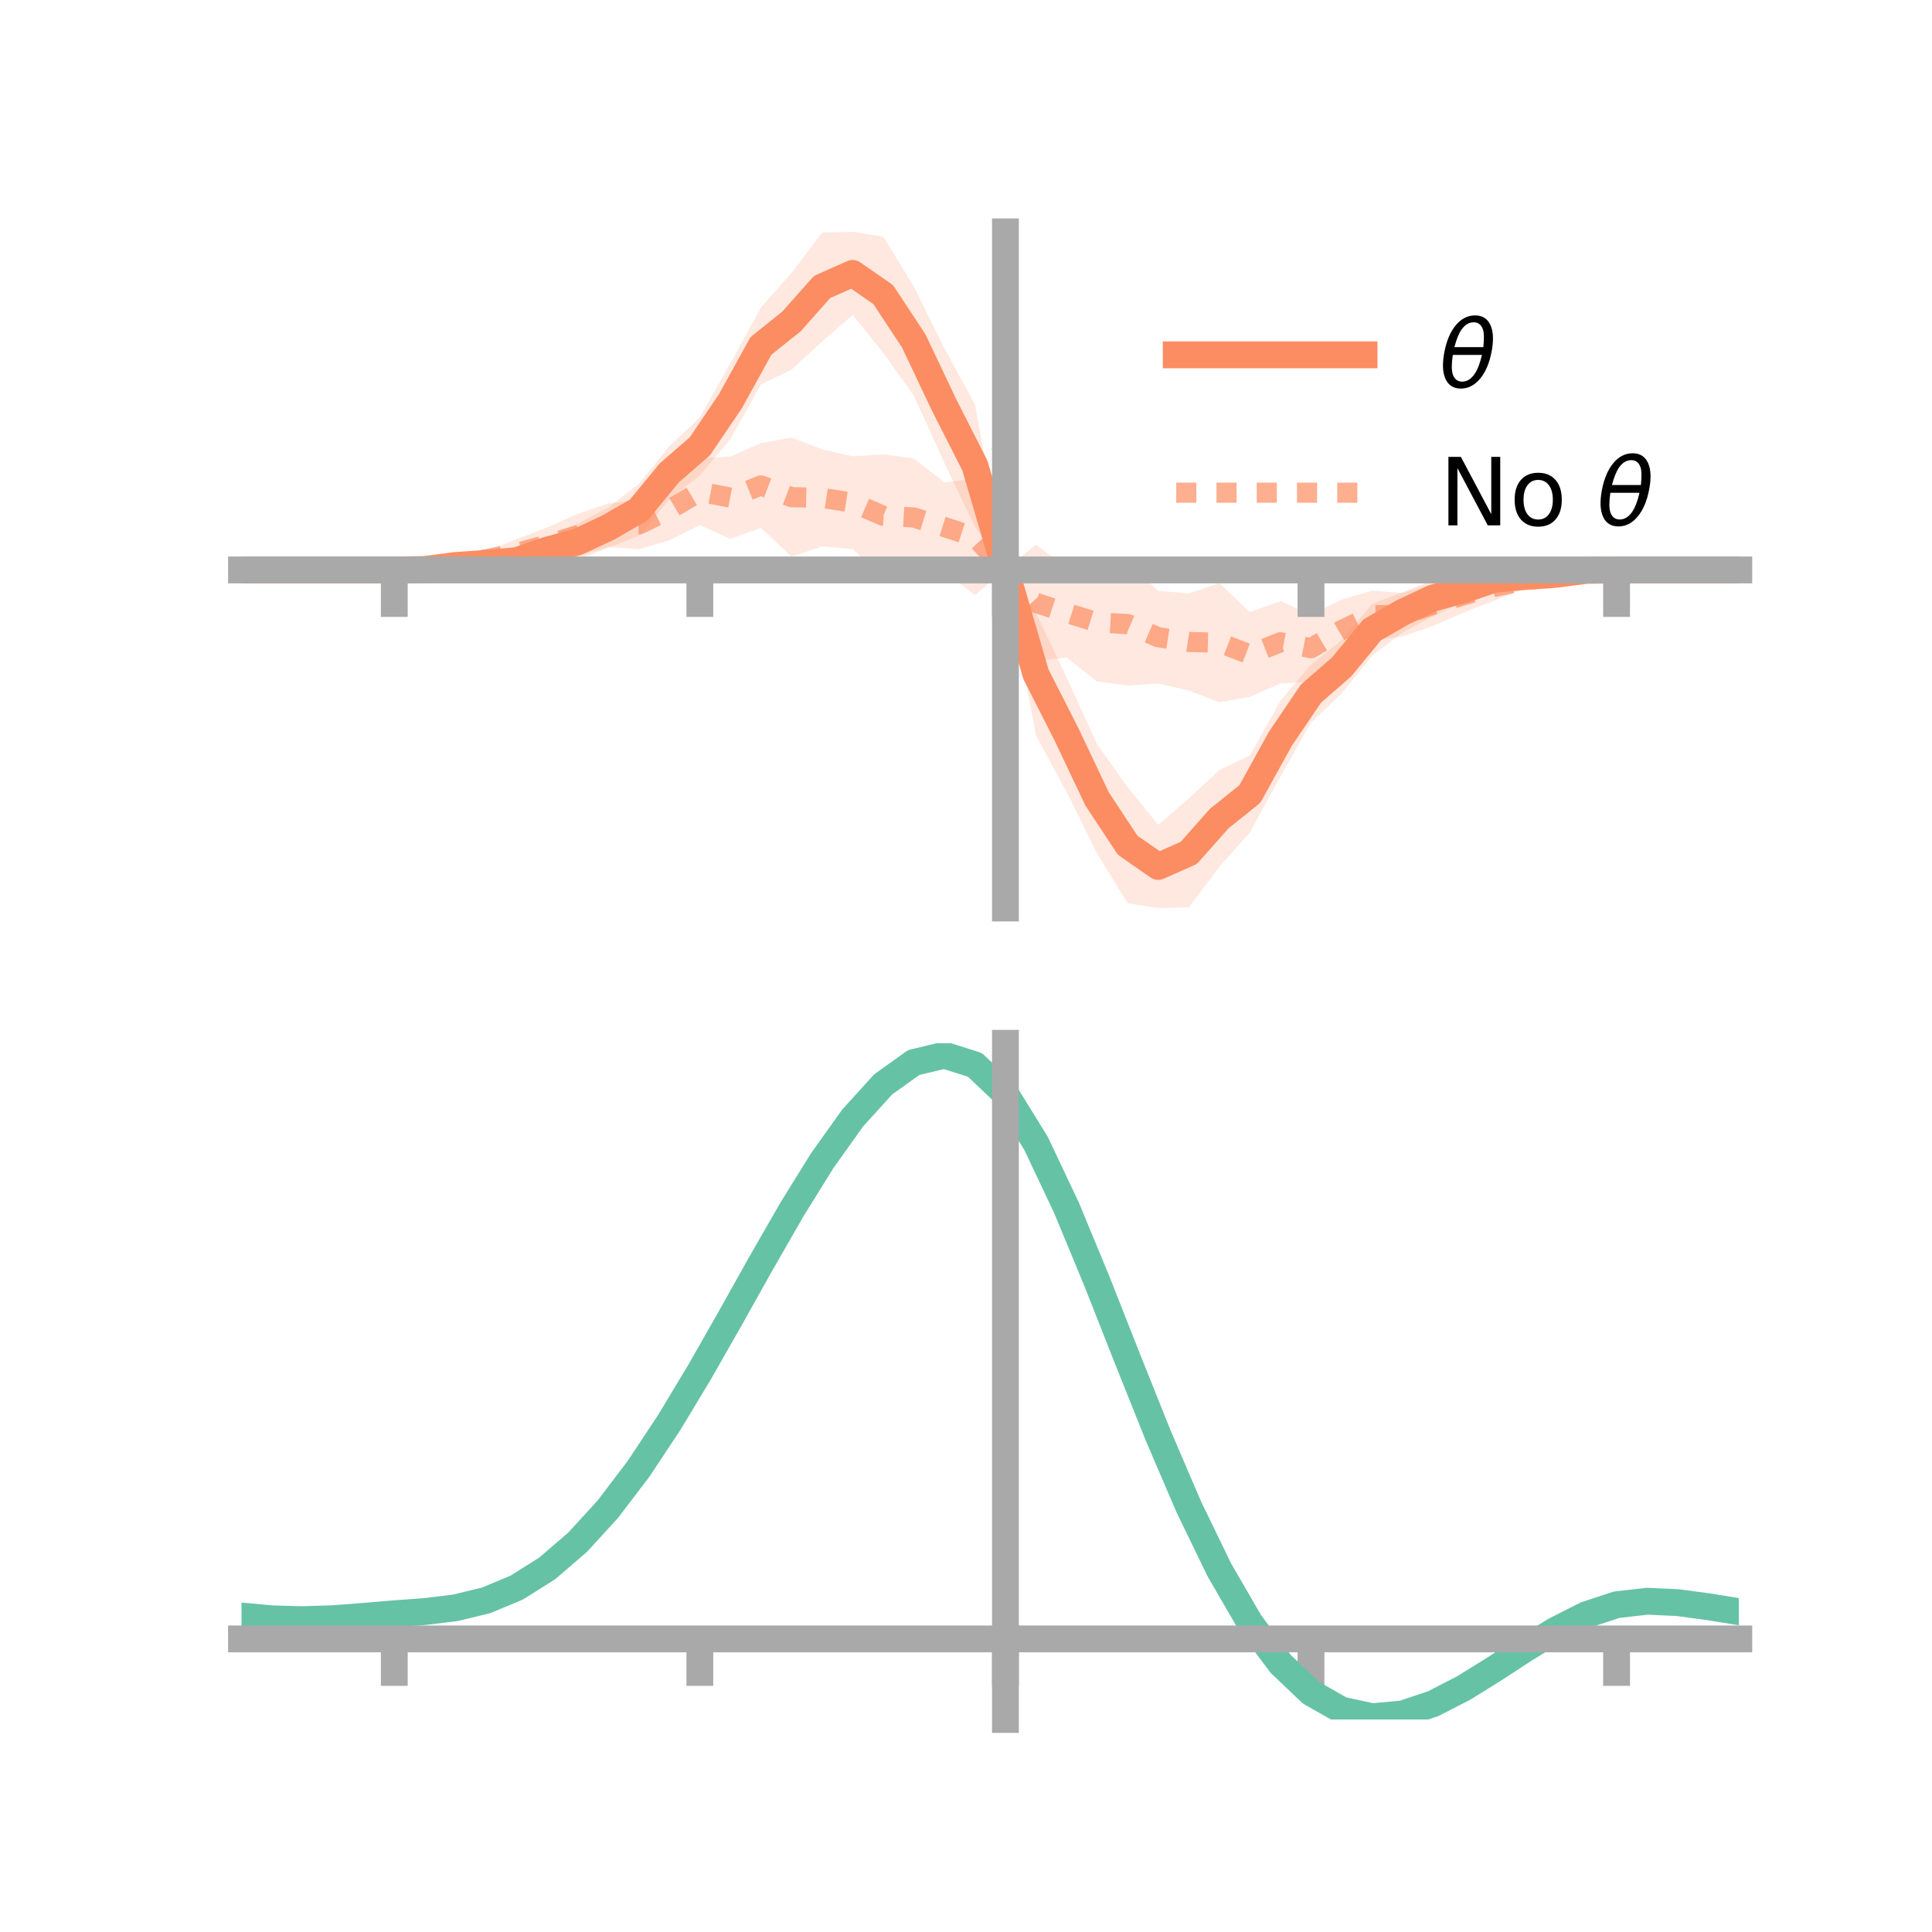 <?xml version="1.0" encoding="utf-8" standalone="no"?>
<!DOCTYPE svg PUBLIC "-//W3C//DTD SVG 1.1//EN"
  "http://www.w3.org/Graphics/SVG/1.1/DTD/svg11.dtd">
<!-- Created with matplotlib (https://matplotlib.org/) -->
<svg height="144pt" version="1.1" viewBox="0 0 144 144" width="144pt" xmlns="http://www.w3.org/2000/svg" xmlns:xlink="http://www.w3.org/1999/xlink">
 <defs>
  <style type="text/css">*{stroke-linecap:butt;stroke-linejoin:round;}</style>
 </defs>
 <g id="figure_1">
  <g id="patch_1">
   <path d="M 0 144 
L 144 144 
L 144 0 
L 0 0 
z
" style="fill:none;"/>
  </g>
  <g id="axes_1">
   <g id="patch_2">
    <path d="M 18 67.68 
L 129.6 67.68 
L 129.6 17.28 
L 18 17.28 
z
" style="fill:none;"/>
   </g>
   <g id="PolyCollection_1">
    <path clip-path="url(#pfc25424a8e)" d="M 18 42.48 
L 18 42.48 
L 20.278 42.48 
L 22.555 42.48 
L 24.833 42.48 
L 27.11 42.48 
L 29.388 42.479 
L 31.665 42.327 
L 33.943 41.796 
L 36.22 41.522 
L 38.498 40.962 
L 40.776 40.102 
L 43.053 39.037 
L 45.331 37.82 
L 47.608 36.076 
L 49.886 33.259 
L 52.163 31.106 
L 54.441 27.077 
L 56.718 22.912 
L 58.996 20.352 
L 61.273 17.334 
L 63.551 17.28 
L 65.829 17.633 
L 68.106 21.34 
L 70.384 25.954 
L 72.661 30.13 
L 74.939 42.453 
L 77.216 45.693 
L 79.494 50.478 
L 81.771 55.474 
L 84.049 58.675 
L 86.327 61.482 
L 88.604 59.515 
L 90.882 57.403 
L 93.159 56.311 
L 95.437 52.23 
L 97.714 49.535 
L 99.992 47.73 
L 102.269 45.014 
L 104.547 44.136 
L 106.824 43.221 
L 109.102 43.049 
L 111.38 42.344 
L 113.657 42.506 
L 115.935 42.458 
L 118.212 42.395 
L 120.49 42.48 
L 122.767 42.48 
L 125.045 42.48 
L 127.322 42.48 
L 129.6 42.48 
L 129.6 42.48 
L 129.6 42.48 
L 127.322 42.48 
L 125.045 42.48 
L 122.767 42.48 
L 120.49 42.481 
L 118.212 42.633 
L 115.935 43.164 
L 113.657 43.438 
L 111.38 43.998 
L 109.102 44.858 
L 106.824 45.923 
L 104.547 47.14 
L 102.269 48.884 
L 99.992 51.701 
L 97.714 53.854 
L 95.437 57.883 
L 93.159 62.048 
L 90.882 64.608 
L 88.604 67.626 
L 86.327 67.68 
L 84.049 67.327 
L 81.771 63.62 
L 79.494 59.006 
L 77.216 54.83 
L 74.939 42.453 
L 72.661 39.267 
L 70.384 34.482 
L 68.106 29.486 
L 65.829 26.285 
L 63.551 23.478 
L 61.273 25.445 
L 58.996 27.557 
L 56.718 28.649 
L 54.441 32.73 
L 52.163 35.425 
L 49.886 37.23 
L 47.608 39.946 
L 45.331 40.824 
L 43.053 41.739 
L 40.776 41.911 
L 38.498 42.616 
L 36.22 42.454 
L 33.943 42.502 
L 31.665 42.565 
L 29.388 42.48 
L 27.11 42.48 
L 24.833 42.48 
L 22.555 42.48 
L 20.278 42.48 
L 18 42.48 
z
" style="fill:#fc8d62;fill-opacity:0.2;"/>
   </g>
   <g id="PolyCollection_2">
    <path clip-path="url(#pfc25424a8e)" d="M 18 42.48 
L 18 42.48 
L 20.278 42.48 
L 22.555 42.48 
L 24.833 42.48 
L 27.11 42.48 
L 29.388 42.477 
L 31.665 42.275 
L 33.943 41.694 
L 36.22 41.097 
L 38.498 40.191 
L 40.776 39.31 
L 43.053 38.309 
L 45.331 37.524 
L 47.608 37.257 
L 49.886 35.716 
L 52.163 34.154 
L 54.441 34.021 
L 56.718 33.027 
L 58.996 32.616 
L 61.273 33.491 
L 63.551 34.014 
L 65.829 33.864 
L 68.106 34.171 
L 70.384 35.947 
L 72.661 35.7 
L 74.939 42.453 
L 77.216 40.603 
L 79.494 42.34 
L 81.771 41.989 
L 84.049 41.935 
L 86.327 44.041 
L 88.604 44.23 
L 90.882 43.468 
L 93.159 45.622 
L 95.437 44.805 
L 97.714 45.819 
L 99.992 44.691 
L 102.269 44.021 
L 104.547 44.2 
L 106.824 43.499 
L 109.102 43.075 
L 111.38 42.718 
L 113.657 42.686 
L 115.935 42.563 
L 118.212 42.461 
L 120.49 42.478 
L 122.767 42.48 
L 125.045 42.48 
L 127.322 42.48 
L 129.6 42.48 
L 129.6 42.48 
L 129.6 42.48 
L 127.322 42.48 
L 125.045 42.48 
L 122.767 42.48 
L 120.49 42.483 
L 118.212 42.685 
L 115.935 43.266 
L 113.657 43.863 
L 111.38 44.769 
L 109.102 45.65 
L 106.824 46.651 
L 104.547 47.436 
L 102.269 47.703 
L 99.992 49.244 
L 97.714 50.806 
L 95.437 50.939 
L 93.159 51.933 
L 90.882 52.344 
L 88.604 51.469 
L 86.327 50.946 
L 84.049 51.096 
L 81.771 50.789 
L 79.494 49.013 
L 77.216 49.26 
L 74.939 42.453 
L 72.661 44.357 
L 70.384 42.62 
L 68.106 42.971 
L 65.829 43.025 
L 63.551 40.919 
L 61.273 40.73 
L 58.996 41.492 
L 56.718 39.338 
L 54.441 40.155 
L 52.163 39.141 
L 49.886 40.269 
L 47.608 40.939 
L 45.331 40.76 
L 43.053 41.461 
L 40.776 41.885 
L 38.498 42.242 
L 36.22 42.274 
L 33.943 42.397 
L 31.665 42.499 
L 29.388 42.482 
L 27.11 42.48 
L 24.833 42.48 
L 22.555 42.48 
L 20.278 42.48 
L 18 42.48 
z
" style="fill:#fc8d62;fill-opacity:0.2;"/>
   </g>
   <g id="matplotlib.axis_1">
    <g id="xtick_1">
     <g id="line2d_1">
      <defs>
       <path d="M 0 0 
L 0 3.5 
" id="m9a55cb073c" style="stroke:#a9a9a9;stroke-width:2;"/>
      </defs>
      <g>
       <use style="fill:#a9a9a9;stroke:#a9a9a9;stroke-width:2;" x="29.388" xlink:href="#m9a55cb073c" y="42.48"/>
      </g>
     </g>
    </g>
    <g id="xtick_2">
     <g id="line2d_2">
      <g>
       <use style="fill:#a9a9a9;stroke:#a9a9a9;stroke-width:2;" x="52.163" xlink:href="#m9a55cb073c" y="42.48"/>
      </g>
     </g>
    </g>
    <g id="xtick_3">
     <g id="line2d_3">
      <g>
       <use style="fill:#a9a9a9;stroke:#a9a9a9;stroke-width:2;" x="74.939" xlink:href="#m9a55cb073c" y="42.48"/>
      </g>
     </g>
    </g>
    <g id="xtick_4">
     <g id="line2d_4">
      <g>
       <use style="fill:#a9a9a9;stroke:#a9a9a9;stroke-width:2;" x="97.714" xlink:href="#m9a55cb073c" y="42.48"/>
      </g>
     </g>
    </g>
    <g id="xtick_5">
     <g id="line2d_5">
      <g>
       <use style="fill:#a9a9a9;stroke:#a9a9a9;stroke-width:2;" x="120.49" xlink:href="#m9a55cb073c" y="42.48"/>
      </g>
     </g>
    </g>
   </g>
   <g id="matplotlib.axis_2"/>
   <g id="line2d_6">
    <path clip-path="url(#pfc25424a8e)" d="M 18 42.48 
L 20.278 42.48 
L 22.555 42.48 
L 24.833 42.48 
L 27.11 42.48 
L 29.388 42.48 
L 31.665 42.446 
L 33.943 42.149 
L 36.22 41.988 
L 38.498 41.789 
L 40.776 41.006 
L 43.053 40.388 
L 45.331 39.322 
L 47.608 38.011 
L 49.886 35.245 
L 52.163 33.265 
L 54.441 29.904 
L 56.718 25.78 
L 58.996 23.955 
L 61.273 21.389 
L 63.551 20.379 
L 65.829 21.959 
L 68.106 25.413 
L 70.384 30.218 
L 72.661 34.698 
L 74.939 42.453 
L 77.216 50.262 
L 79.494 54.742 
L 81.771 59.547 
L 84.049 63.001 
L 86.327 64.581 
L 88.604 63.571 
L 90.882 61.005 
L 93.159 59.18 
L 95.437 55.056 
L 97.714 51.695 
L 99.992 49.715 
L 102.269 46.949 
L 104.547 45.638 
L 106.824 44.572 
L 109.102 43.954 
L 111.38 43.171 
L 113.657 42.972 
L 115.935 42.811 
L 118.212 42.514 
L 120.49 42.48 
L 122.767 42.48 
L 125.045 42.48 
L 127.322 42.48 
L 129.6 42.48 
" style="fill:none;stroke:#fc8d62;stroke-linecap:square;stroke-width:2;"/>
   </g>
   <g id="line2d_7">
    <path clip-path="url(#pfc25424a8e)" d="M 18 42.48 
L 20.278 42.48 
L 22.555 42.48 
L 24.833 42.48 
L 27.11 42.48 
L 29.388 42.479 
L 31.665 42.387 
L 33.943 42.046 
L 36.22 41.685 
L 38.498 41.216 
L 40.776 40.597 
L 43.053 39.885 
L 45.331 39.142 
L 47.608 39.098 
L 49.886 37.993 
L 52.163 36.647 
L 54.441 37.088 
L 56.718 36.183 
L 58.996 37.054 
L 61.273 37.111 
L 63.551 37.466 
L 65.829 38.445 
L 68.106 38.571 
L 70.384 39.283 
L 72.661 40.028 
L 74.939 42.453 
L 77.216 44.932 
L 79.494 45.677 
L 81.771 46.389 
L 84.049 46.515 
L 86.327 47.494 
L 88.604 47.849 
L 90.882 47.906 
L 93.159 48.777 
L 95.437 47.872 
L 97.714 48.313 
L 99.992 46.967 
L 102.269 45.862 
L 104.547 45.818 
L 106.824 45.075 
L 109.102 44.363 
L 111.38 43.744 
L 113.657 43.275 
L 115.935 42.914 
L 118.212 42.573 
L 120.49 42.481 
L 122.767 42.48 
L 125.045 42.48 
L 127.322 42.48 
L 129.6 42.48 
" style="fill:none;stroke:#fc8d62;stroke-dasharray:1.5,1.5;stroke-dashoffset:0;stroke-opacity:0.7;stroke-width:1.5;"/>
   </g>
   <g id="patch_3">
    <path d="M 74.939 67.68 
L 74.939 17.28 
" style="fill:none;stroke:#a9a9a9;stroke-linecap:square;stroke-linejoin:miter;stroke-width:2;"/>
   </g>
   <g id="patch_4">
    <path d="M 129.6 67.68 
L 129.6 17.28 
" style="fill:none;"/>
   </g>
   <g id="patch_5">
    <path d="M 18 42.48 
L 129.6 42.48 
" style="fill:none;stroke:#a9a9a9;stroke-linecap:square;stroke-linejoin:miter;stroke-width:2;"/>
   </g>
   <g id="patch_6">
    <path d="M 18 17.28 
L 129.6 17.28 
" style="fill:none;"/>
   </g>
   <g id="legend_1">
    <g id="line2d_8">
     <path d="M 87.67 26.449 
L 101.67 26.449 
" style="fill:none;stroke:#fc8d62;stroke-linecap:square;stroke-width:2;"/>
    </g>
    <g id="line2d_9"/>
    <g id="text_1">
     <!-- $\theta$ -->
     <g transform="translate(107.27 28.899)scale(0.07 -0.07)">
      <defs>
       <path d="M 45.516 34.672 
L 14.453 34.672 
Q 12.359 20.062 14.5 13.875 
Q 17.188 6.25 24.469 6.25 
Q 31.781 6.25 37.359 13.922 
Q 42.234 20.656 45.516 34.672 
z
M 47.016 42.969 
Q 48.344 56.844 46.625 61.719 
Q 43.953 69.438 36.766 69.438 
Q 29.297 69.438 23.828 61.812 
Q 19.531 55.672 16.156 42.969 
z
M 38.188 76.766 
Q 49.906 76.766 54.594 66.406 
Q 59.281 56.109 55.719 37.844 
Q 52.203 19.625 43.453 9.281 
Q 34.766 -1.125 23.047 -1.125 
Q 11.281 -1.125 6.641 9.281 
Q 2 19.625 5.516 37.844 
Q 9.078 56.109 17.719 66.406 
Q 26.422 76.766 38.188 76.766 
z
" id="DejaVuSans-Oblique-952"/>
      </defs>
      <use transform="translate(0 0.234)" xlink:href="#DejaVuSans-Oblique-952"/>
     </g>
    </g>
    <g id="line2d_10">
     <path d="M 87.67 36.724 
L 101.67 36.724 
" style="fill:none;stroke:#fc8d62;stroke-dasharray:1.5,1.5;stroke-dashoffset:0;stroke-opacity:0.7;stroke-width:1.5;"/>
    </g>
    <g id="line2d_11"/>
    <g id="text_2">
     <!-- No $\theta$ -->
     <g transform="translate(107.27 39.174)scale(0.07 -0.07)">
      <defs>
       <path d="M 9.812 72.906 
L 23.094 72.906 
L 55.422 11.922 
L 55.422 72.906 
L 64.984 72.906 
L 64.984 0 
L 51.703 0 
L 19.391 60.984 
L 19.391 0 
L 9.812 0 
z
" id="DejaVuSans-78"/>
       <path d="M 30.609 48.391 
Q 23.391 48.391 19.188 42.75 
Q 14.984 37.109 14.984 27.297 
Q 14.984 17.484 19.156 11.844 
Q 23.344 6.203 30.609 6.203 
Q 37.797 6.203 41.984 11.859 
Q 46.188 17.531 46.188 27.297 
Q 46.188 37.016 41.984 42.703 
Q 37.797 48.391 30.609 48.391 
z
M 30.609 56 
Q 42.328 56 49.016 48.375 
Q 55.719 40.766 55.719 27.297 
Q 55.719 13.875 49.016 6.219 
Q 42.328 -1.422 30.609 -1.422 
Q 18.844 -1.422 12.172 6.219 
Q 5.516 13.875 5.516 27.297 
Q 5.516 40.766 12.172 48.375 
Q 18.844 56 30.609 56 
z
" id="DejaVuSans-111"/>
       <path id="DejaVuSans-32"/>
      </defs>
      <use transform="translate(0 0.234)" xlink:href="#DejaVuSans-78"/>
      <use transform="translate(74.805 0.234)" xlink:href="#DejaVuSans-111"/>
      <use transform="translate(135.986 0.234)" xlink:href="#DejaVuSans-32"/>
      <use transform="translate(167.773 0.234)" xlink:href="#DejaVuSans-Oblique-952"/>
     </g>
    </g>
   </g>
  </g>
  <g id="axes_2">
   <g id="patch_7">
    <path d="M 18 128.16 
L 129.6 128.16 
L 129.6 77.76 
L 18 77.76 
z
" style="fill:none;"/>
   </g>
   <g id="PolyCollection_3">
    <path clip-path="url(#pa8b3094060)" d="M 18 120.488 
L 18 120.409 
L 20.278 120.627 
L 22.555 120.69 
L 24.833 120.607 
L 27.11 120.426 
L 29.388 120.225 
L 31.665 120.055 
L 33.943 119.772 
L 36.22 119.215 
L 38.498 118.257 
L 40.776 116.806 
L 43.053 114.812 
L 45.331 112.267 
L 47.608 109.201 
L 49.886 105.685 
L 52.163 101.817 
L 54.441 97.729 
L 56.718 93.574 
L 58.996 89.526 
L 61.273 85.776 
L 63.551 82.523 
L 65.829 79.968 
L 68.106 78.315 
L 70.384 77.76 
L 72.661 78.493 
L 74.939 80.683 
L 77.216 84.421 
L 79.494 89.303 
L 81.771 94.884 
L 84.049 100.744 
L 86.327 106.519 
L 88.604 111.907 
L 90.882 116.675 
L 93.159 120.659 
L 95.437 123.76 
L 97.714 125.947 
L 99.992 127.25 
L 102.269 127.745 
L 104.547 127.546 
L 106.824 126.792 
L 109.102 125.639 
L 111.38 124.248 
L 113.657 122.784 
L 115.935 121.407 
L 118.212 120.27 
L 120.49 119.524 
L 122.767 119.266 
L 125.045 119.376 
L 127.322 119.692 
L 129.6 120.073 
L 129.6 120.177 
L 129.6 120.177 
L 127.322 119.821 
L 125.045 119.524 
L 122.767 119.426 
L 120.49 119.69 
L 118.212 120.447 
L 115.935 121.611 
L 113.657 123.031 
L 111.38 124.545 
L 109.102 125.982 
L 106.824 127.172 
L 104.547 127.949 
L 102.269 128.16 
L 99.992 127.673 
L 97.714 126.387 
L 95.437 124.24 
L 93.159 121.215 
L 90.882 117.344 
L 88.604 112.717 
L 86.327 107.487 
L 84.049 101.878 
L 81.771 96.183 
L 79.494 90.754 
L 77.216 86.002 
L 74.939 82.366 
L 72.661 80.241 
L 70.384 79.534 
L 68.106 80.074 
L 65.829 81.674 
L 63.551 84.139 
L 61.273 87.271 
L 58.996 90.875 
L 56.718 94.757 
L 54.441 98.737 
L 52.163 102.649 
L 49.886 106.347 
L 47.608 109.709 
L 45.331 112.643 
L 43.053 115.086 
L 40.776 117.009 
L 38.498 118.418 
L 36.22 119.356 
L 33.943 119.901 
L 31.665 120.176 
L 29.388 120.337 
L 27.11 120.523 
L 24.833 120.685 
L 22.555 120.753 
L 20.278 120.689 
L 18 120.488 
z
" style="fill:#66c2a5;fill-opacity:0.2;"/>
   </g>
   <g id="matplotlib.axis_3">
    <g id="xtick_6">
     <g id="line2d_12">
      <g>
       <use style="fill:#a9a9a9;stroke:#a9a9a9;stroke-width:2;" x="29.388" xlink:href="#m9a55cb073c" y="122.154"/>
      </g>
     </g>
    </g>
    <g id="xtick_7">
     <g id="line2d_13">
      <g>
       <use style="fill:#a9a9a9;stroke:#a9a9a9;stroke-width:2;" x="52.163" xlink:href="#m9a55cb073c" y="122.154"/>
      </g>
     </g>
    </g>
    <g id="xtick_8">
     <g id="line2d_14">
      <g>
       <use style="fill:#a9a9a9;stroke:#a9a9a9;stroke-width:2;" x="74.939" xlink:href="#m9a55cb073c" y="122.154"/>
      </g>
     </g>
    </g>
    <g id="xtick_9">
     <g id="line2d_15">
      <g>
       <use style="fill:#a9a9a9;stroke:#a9a9a9;stroke-width:2;" x="97.714" xlink:href="#m9a55cb073c" y="122.154"/>
      </g>
     </g>
    </g>
    <g id="xtick_10">
     <g id="line2d_16">
      <g>
       <use style="fill:#a9a9a9;stroke:#a9a9a9;stroke-width:2;" x="120.49" xlink:href="#m9a55cb073c" y="122.154"/>
      </g>
     </g>
    </g>
   </g>
   <g id="matplotlib.axis_4"/>
   <g id="line2d_17">
    <path clip-path="url(#pa8b3094060)" d="M 18 120.449 
L 20.278 120.658 
L 22.555 120.721 
L 24.833 120.646 
L 27.11 120.474 
L 29.388 120.281 
L 31.665 120.115 
L 33.943 119.837 
L 36.22 119.286 
L 38.498 118.338 
L 40.776 116.907 
L 43.053 114.949 
L 45.331 112.455 
L 47.608 109.455 
L 49.886 106.016 
L 52.163 102.233 
L 54.441 98.233 
L 56.718 94.165 
L 58.996 90.2 
L 61.273 86.524 
L 63.551 83.331 
L 65.829 80.821 
L 68.106 79.194 
L 70.384 78.647 
L 72.661 79.367 
L 74.939 81.525 
L 77.216 85.211 
L 79.494 90.029 
L 81.771 95.533 
L 84.049 101.311 
L 86.327 107.003 
L 88.604 112.312 
L 90.882 117.01 
L 93.159 120.937 
L 95.437 124 
L 97.714 126.167 
L 99.992 127.461 
L 102.269 127.952 
L 104.547 127.748 
L 106.824 126.982 
L 109.102 125.81 
L 111.38 124.396 
L 113.657 122.908 
L 115.935 121.509 
L 118.212 120.358 
L 120.49 119.607 
L 122.767 119.346 
L 125.045 119.45 
L 127.322 119.756 
L 129.6 120.125 
" style="fill:none;stroke:#66c2a5;stroke-linecap:square;stroke-width:2;"/>
   </g>
   <g id="patch_8">
    <path d="M 74.939 128.16 
L 74.939 77.76 
" style="fill:none;stroke:#a9a9a9;stroke-linecap:square;stroke-linejoin:miter;stroke-width:2;"/>
   </g>
   <g id="patch_9">
    <path d="M 129.6 128.16 
L 129.6 77.76 
" style="fill:none;"/>
   </g>
   <g id="patch_10">
    <path d="M 18 122.154 
L 129.6 122.154 
" style="fill:none;stroke:#a9a9a9;stroke-linecap:square;stroke-linejoin:miter;stroke-width:2;"/>
   </g>
   <g id="patch_11">
    <path d="M 18 77.76 
L 129.6 77.76 
" style="fill:none;"/>
   </g>
  </g>
 </g>
 <defs>
  <clipPath id="pfc25424a8e">
   <rect height="50.4" width="111.6" x="18" y="17.28"/>
  </clipPath>
  <clipPath id="pa8b3094060">
   <rect height="50.4" width="111.6" x="18" y="77.76"/>
  </clipPath>
 </defs>
</svg>
